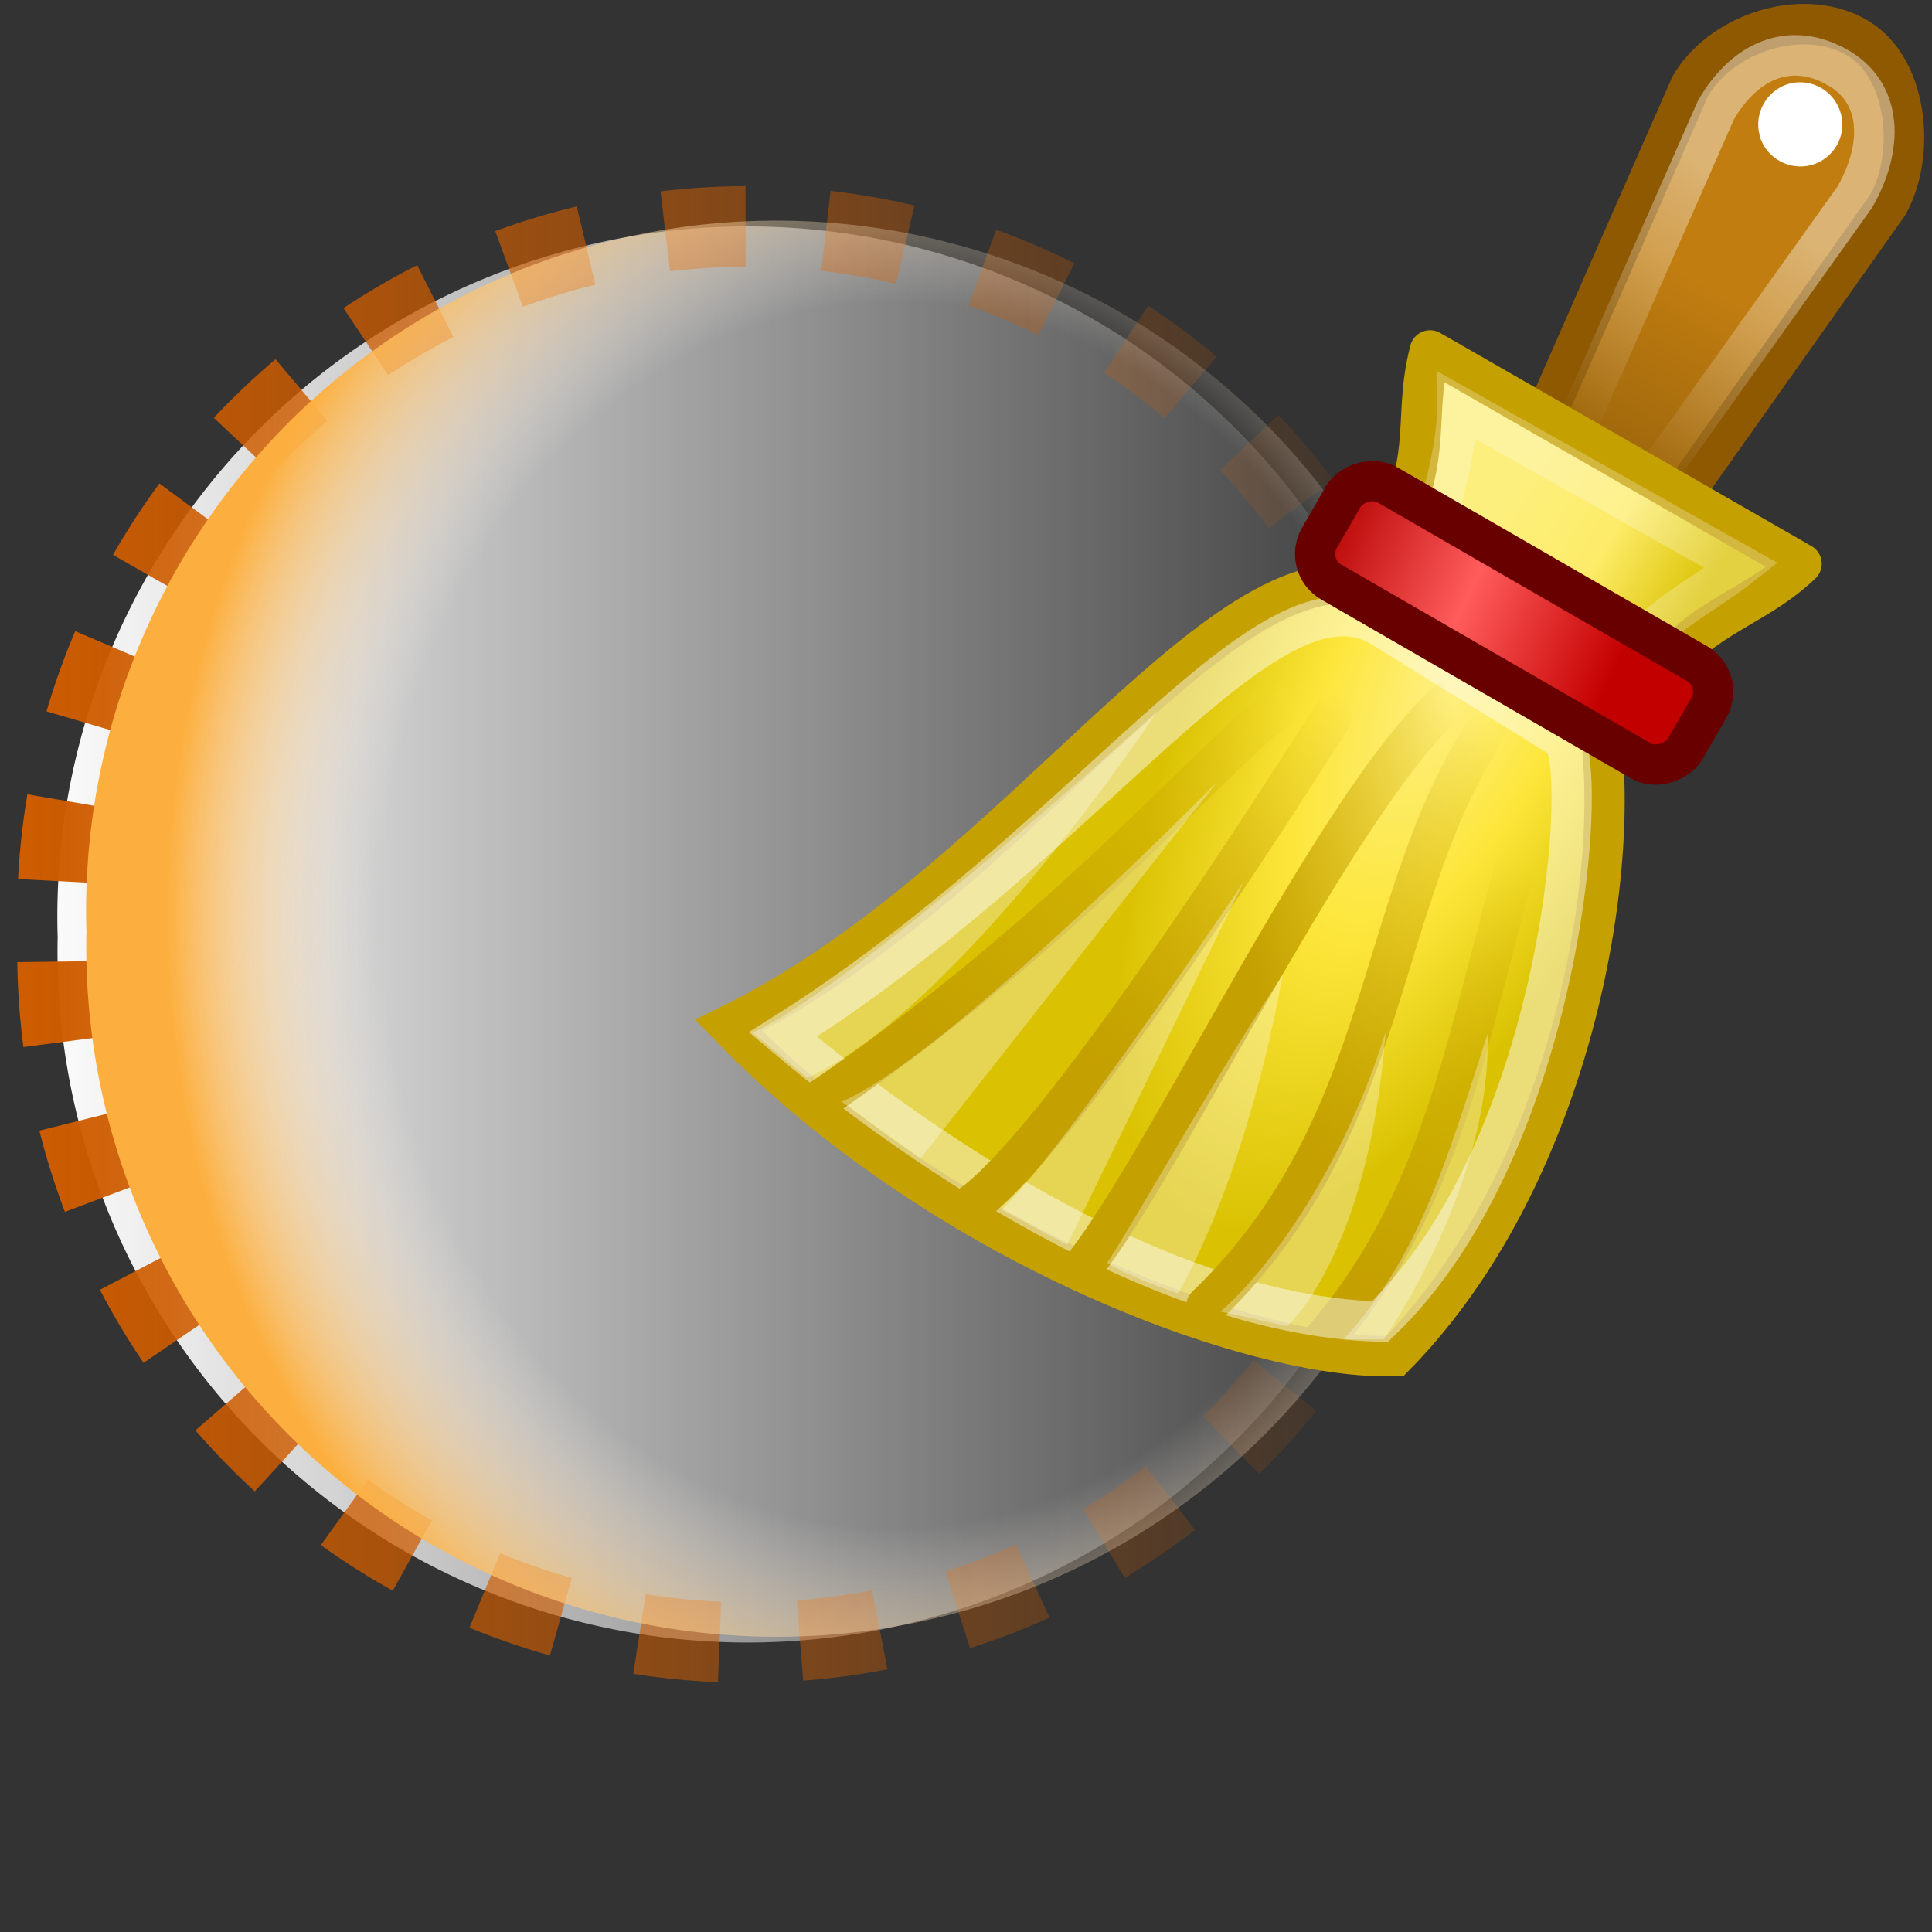 <svg xmlns="http://www.w3.org/2000/svg" width="48" height="48" xmlns:xlink="http://www.w3.org/1999/xlink"><rect width="100%" height="100%" fill="#333333" stroke="none"/><defs><linearGradient id="d"><stop offset="0" stop-color="#fff"/><stop offset="1" stop-color="#fff" stop-opacity="0"/></linearGradient><linearGradient id="c"><stop offset="0" stop-color="#ce5c00"/><stop offset="1" stop-color="#ce5c00" stop-opacity="0"/></linearGradient><linearGradient id="j"><stop offset="0" stop-color="#fff" stop-opacity="0"/><stop offset=".705" stop-color="#fff" stop-opacity="0"/><stop offset="1" stop-color="#fcaf3e"/></linearGradient><radialGradient cx="43.436" cy="-17.797" r="16.18" xlink:href="#a" gradientUnits="userSpaceOnUse" gradientTransform="matrix(1.128 1.125 -.646 .652 -36.535 -14.365)" fx="43.436" fy="-17.797"/><linearGradient id="a"><stop offset="0" stop-color="#fff"/><stop offset=".463" stop-color="#fff"/><stop offset="1" stop-color="#fcaf3e"/></linearGradient><radialGradient cx="43.436" cy="-17.797" r="16.18" fy="-17.797" fx="43.436" gradientTransform="matrix(1.128 1.125 -.646 .652 35.829 -34.773)" gradientUnits="userSpaceOnUse" xlink:href="#a"/><linearGradient id="b"><stop offset="0" stop-color="#fff"/><stop offset=".463" stop-color="#fff"/><stop offset="1" stop-color="#fcaf3e"/></linearGradient><radialGradient cx="43.436" cy="-17.797" r="16.18" fy="-17.797" fx="43.436" gradientTransform="matrix(1.128 1.125 -.646 .652 -37.397 -14.608)" gradientUnits="userSpaceOnUse" xlink:href="#b"/><linearGradient id="r" x1="1.332" x2="47.096" y1="23.929" y2="23.929" xlink:href="#c" gradientUnits="userSpaceOnUse"/><linearGradient id="q" x1="1.332" x2="47.096" y1="23.929" y2="23.929" xlink:href="#d" gradientUnits="userSpaceOnUse"/><linearGradient x1="7.063" x2="14.767" y1="2.155" y2="14.2" xlink:href="#e" gradientUnits="userSpaceOnUse" gradientTransform="matrix(-.848 0 0 .846 59.926 3.113)"/><linearGradient id="e"><stop offset="0" stop-color="#fff"/><stop offset="1" stop-color="#fff" stop-opacity="0"/></linearGradient><radialGradient cx="20.764" cy="19.541" r="14.8" xlink:href="#f" fx="20.764" fy="19.541" gradientTransform="matrix(-.339 -.163 -.426 .883 59.834 6.039)" gradientUnits="userSpaceOnUse"/><linearGradient id="f"><stop offset="0" stop-color="#fef088"/><stop offset=".5" stop-color="#fde63a"/><stop offset="1" stop-color="#dac203"/></linearGradient><linearGradient x1="9.105" x2="10.147" y1="38.828" y2="30.141" xlink:href="#g" gradientUnits="userSpaceOnUse" gradientTransform="matrix(-.653 -.377 -.602 1.04 70.599 -2.827)"/><linearGradient id="g"><stop offset="0" stop-color="#c4a000"/><stop offset="1" stop-color="#c4a000" stop-opacity="0"/></linearGradient><linearGradient x1="19.616" x2="18.486" y1="39.253" y2="29.909" xlink:href="#g" gradientUnits="userSpaceOnUse" gradientTransform="matrix(-.653 -.377 -.602 1.041 70.622 -2.867)"/><linearGradient x1="15.097" x2="14.045" y1="36.968" y2="29" xlink:href="#g" gradientUnits="userSpaceOnUse" gradientTransform="matrix(-.653 -.377 -.636 1.1 73.649 -4.265)"/><linearGradient x1="14.045" x2="14.045" y1="37.576" y2="29" xlink:href="#g" gradientUnits="userSpaceOnUse" gradientTransform="matrix(-.653 -.377 -.605 1.045 68.426 -4.273)"/><linearGradient x1="16.929" x2="14.045" y1="34.011" y2="29" xlink:href="#g" gradientUnits="userSpaceOnUse" gradientTransform="matrix(-.653 -.377 -.65 1.124 72.245 -6.357)"/><linearGradient x1="11.997" x2="17.774" y1="19.592" y2="16.235" xlink:href="#h" gradientUnits="userSpaceOnUse" gradientTransform="matrix(-.766 0 0 .758 59.004 4.016)"/><linearGradient id="h"><stop offset="0" stop-color="#dac203"/><stop offset=".5" stop-color="#fdec69"/><stop offset="1" stop-color="#fdef7e"/></linearGradient><linearGradient x1="-17.469" x2="-12.035" y1="36.736" y2="36.736" xlink:href="#i" gradientUnits="userSpaceOnUse" gradientTransform="matrix(2.236 0 0 2.233 -16.102 -87.928)"/><linearGradient id="i"><stop offset="0" stop-color="#eeeeec"/><stop offset="1" stop-color="#96968a"/></linearGradient><linearGradient x1="7.063" x2="14.767" y1="2.155" y2="14.2" xlink:href="#e" gradientUnits="userSpaceOnUse" gradientTransform="matrix(-.848 0 0 .846 59.926 3.113)"/><radialGradient cx="20.764" cy="19.541" r="14.8" xlink:href="#f" gradientUnits="userSpaceOnUse" gradientTransform="matrix(-.339 -.163 -.426 .883 59.834 6.039)" fx="20.764" fy="19.541"/><linearGradient x1="9.105" x2="10.147" y1="38.828" y2="30.141" xlink:href="#g" gradientUnits="userSpaceOnUse" gradientTransform="matrix(-.653 -.377 -.602 1.04 70.599 -2.827)"/><linearGradient x1="19.616" x2="18.486" y1="39.253" y2="29.909" xlink:href="#g" gradientUnits="userSpaceOnUse" gradientTransform="matrix(-.653 -.377 -.602 1.041 70.622 -2.867)"/><linearGradient x1="15.097" x2="14.045" y1="36.968" y2="29" xlink:href="#g" gradientUnits="userSpaceOnUse" gradientTransform="matrix(-.653 -.377 -.636 1.1 73.649 -4.265)"/><linearGradient x1="14.045" x2="14.045" y1="37.576" y2="29" xlink:href="#g" gradientUnits="userSpaceOnUse" gradientTransform="matrix(-.653 -.377 -.605 1.045 68.426 -4.273)"/><linearGradient x1="16.929" x2="14.045" y1="34.011" y2="29" xlink:href="#g" gradientUnits="userSpaceOnUse" gradientTransform="matrix(-.653 -.377 -.65 1.124 72.245 -6.357)"/><linearGradient x1="11.997" x2="17.774" y1="19.592" y2="16.235" xlink:href="#h" gradientUnits="userSpaceOnUse" gradientTransform="matrix(-.766 0 0 .758 59.004 4.016)"/><linearGradient x1="-17.469" x2="-12.035" y1="36.736" y2="36.736" xlink:href="#i" gradientUnits="userSpaceOnUse" gradientTransform="matrix(2.236 0 0 2.233 -16.102 -87.928)"/><radialGradient id="s" cx="28.049" cy="23.436" r="23.208" xlink:href="#j" fx="28.049" fy="23.436" gradientUnits="userSpaceOnUse" gradientTransform="matrix(1 .007 -.008 1.189 .188 -4.671)"/><linearGradient id="p"><stop offset="0" stop-color="#b30000"/><stop offset=".5" stop-color="#ff5c5c"/><stop offset="1" stop-color="#c30000"/></linearGradient><linearGradient id="o"><stop offset="0" stop-color="#dac203"/><stop offset=".5" stop-color="#fdec69"/><stop offset="1" stop-color="#fdef7e"/></linearGradient><linearGradient id="n"><stop offset="0" stop-color="#c4a000"/><stop offset="1" stop-color="#c4a000" stop-opacity="0"/></linearGradient><linearGradient id="m"><stop offset="0" stop-color="#fef088"/><stop offset=".5" stop-color="#fde63a"/><stop offset="1" stop-color="#dac203"/></linearGradient><linearGradient id="l"><stop offset="0" stop-color="#fff"/><stop offset="1" stop-color="#fff" stop-opacity="0"/></linearGradient><linearGradient x1="12.233" x2="16.871" y1="12.363" y2="17.111" xlink:href="#k" gradientUnits="userSpaceOnUse" gradientTransform="matrix(1.009 .274 -.27 1.021 -1.398 -7.265)"/><linearGradient id="k"><stop offset="0" stop-color="#c17d10"/><stop offset="1" stop-color="#9b650c"/></linearGradient><linearGradient id="t" x1="12.233" x2="16.871" y1="12.363" y2="17.111" xlink:href="#k" gradientUnits="userSpaceOnUse" gradientTransform="matrix(1.009 .274 -.27 1.021 29.45 .299)"/><linearGradient id="u" x1="9.562" x2="14.767" y1="6.953" y2="14.2" xlink:href="#l" gradientUnits="userSpaceOnUse" gradientTransform="matrix(1.044 0 0 1.044 26.362 6.501)"/><radialGradient id="v" cx="20.764" cy="19.541" r="14.8" xlink:href="#m" gradientUnits="userSpaceOnUse" gradientTransform="matrix(.469 -.226 .589 1.223 24.867 9.159)" fx="20.764" fy="19.541"/><linearGradient id="w" x1="9.105" x2="10.147" y1="38.828" y2="30.141" xlink:href="#n" gradientUnits="userSpaceOnUse" gradientTransform="matrix(.904 -.522 .833 1.442 9.971 -3.131)"/><linearGradient id="x" x1="19.616" x2="18.486" y1="39.253" y2="29.909" xlink:href="#n" gradientUnits="userSpaceOnUse" gradientTransform="matrix(.904 -.522 .833 1.443 9.939 -3.186)"/><linearGradient id="y" x1="15.097" x2="14.045" y1="36.968" y2="29" xlink:href="#n" gradientUnits="userSpaceOnUse" gradientTransform="matrix(.904 -.522 .881 1.525 5.751 -5.124)"/><linearGradient id="z" x1="14.045" x2="14.045" y1="37.576" y2="29" xlink:href="#n" gradientUnits="userSpaceOnUse" gradientTransform="matrix(.904 -.522 .837 1.449 12.979 -5.135)"/><linearGradient id="A" x1="16.929" x2="14.045" y1="34.011" y2="29" xlink:href="#n" gradientUnits="userSpaceOnUse" gradientTransform="matrix(.904 -.522 .9 1.558 7.694 -8.023)"/><linearGradient id="B" x1="11.997" x2="17.774" y1="19.592" y2="16.235" xlink:href="#o" gradientUnits="userSpaceOnUse" gradientTransform="matrix(1.06 0 0 1.05 26.016 6.355)"/><linearGradient id="C" x1="10.615" x2="2.007" y1="28.123" y2="27.235" xlink:href="#p" gradientUnits="userSpaceOnUse" gradientTransform="matrix(1.229 0 0 1.229 18.724 13.27)"/></defs><g><path fill="url(#q)" fill-rule="evenodd" stroke="url(#r)" stroke-width="2.558" d="M46.14 23.93a21.93 21.93 0 1 1-43.85 0 21.93 21.93 0 1 1 43.84 0z" transform="matrix(.782 0 0 .782 -.358 4.579)" color="#000" stroke-dasharray="2.558, 2.558" overflow="visible" enable-background="accumulate"/><path fill="url(#s)" fill-rule="evenodd" d="M46.14 23.93a21.93 21.93 0 1 1-43.85 0 21.93 21.93 0 1 1 43.84 0z" transform="matrix(.782 0 0 .782 .356 4.436)" color="#000" overflow="visible" enable-background="accumulate"/><g transform="matrix(-.772 0 0 .772 71.968 -5.572)"><path fill="url(#t)" fill-rule="evenodd" stroke="#8f5902" stroke-width="1.304" d="M33.58 8.36c1.8-.92 4.3 0 5.24 1.62l4.35 9.9c.93 1.63.66 3.52-.6 4.26-1.24.73-3 0-3.92-1.6l-6.18-8.73c-.92-1.62-.66-4.54 1.1-5.44z" stroke-linecap="round"/><path fill="none" stroke="url(#u)" stroke-width="1.303" d="M34.14 9.36c1.48-.82 2.94-.2 3.86 1.4l4.64 10.53-2.54 1.47-6.57-9.2c-.92-1.6-.92-3.37.6-4.2z" opacity=".423" stroke-linecap="round"/><path fill="url(#v)" fill-rule="evenodd" stroke="#c4a000" stroke-width="1.296" d="M41.8 30.3c-.84 4.48.66 14.57 6.53 20.56 4.54.15 14.6-3.57 21.44-10.64-9.65-4.72-16.22-16.42-21.34-13.87L41.8 30.3z"/><path fill="none" stroke="url(#w)" stroke-width="1.296" d="M43.42 31.94c2.45 6.55 2.6 13.35 7.5 18.7" stroke-linecap="round"/><path fill="none" stroke="#fff" stroke-width="1.296" d="M42.98 30.95c-.95.53-.16 13.07 5.83 18.8 7.73-.2 16.22-6.7 19.22-9.24-9.92-6.23-15.58-15.4-19.3-13.1l-5.74 3.55z" opacity=".462"/><path fill="none" stroke="url(#x)" stroke-width="1.296" d="M51.26 29.76c.9-.8 6 6.35 15.66 12.92" stroke-linecap="round"/><path fill="none" stroke="url(#y)" stroke-width="1.296" d="M45.17 30.37c3.88 5.6 3.1 12.98 9.23 18.88" stroke-linecap="round"/><path fill="none" stroke="url(#z)" stroke-width="1.296" d="M50.36 30.28s8.54 13.65 11.68 15.77" stroke-linecap="round"/><path fill="none" stroke="url(#A)" stroke-width="1.296" d="M46.5 29.68c3.6 3.05 9.1 14.8 11.82 18.25" stroke-linecap="round"/><path fill="url(#B)" fill-rule="evenodd" stroke="#c4a000" stroke-width="1.309" d="M35.25 25.36L47.2 18.5c.64 2.5-.34 3.4 1.9 7.47l-8.27 4.73c-1.52-3.63-3.72-3.56-5.58-5.34z" stroke-linecap="round" stroke-linejoin="round"/><path fill="none" stroke="#fff" stroke-width="1.296" d="M41.03 28.68c-.85-1.48-2.68-2.33-3.85-3.26l9.15-5.15c-.02 1.54.6 3.22.9 4.7l-6.2 3.7z" opacity=".247"/><rect width="13.589" height="3.612" x="18.105" y="44.052" fill="url(#C)" fill-rule="evenodd" stroke="#690000" stroke-width="1.296" transform="rotate(-30.003)" ry="1.044" rx="1.044" stroke-linecap="round"/><path fill="#fff" fill-rule="evenodd" stroke="#8f5902" stroke-width="1.26.054" d="M36.6 11.57c-.2.72-.94 1.15-1.67.96-.72-.2-1.15-.94-.95-1.66.2-.72.93-1.15 1.66-.96.72.2 1.15.95.95 1.67z" stroke-linecap="round" stroke-linejoin="round"/><path fill="#fff" fill-rule="evenodd" d="M55.32 48.84s1.57-.52 2.27-.98c-1.3-2.03-3.56-6.15-5.65-9.27 1.25 6.82 3.37 10.24 3.37 10.24z" opacity=".317"/><path fill="#fff" fill-rule="evenodd" d="M58.88 47.28l2.1-1.13C58.97 44.2 53.2 35.6 53.2 35.6l5.68 11.68z" opacity=".317"/><path fill="#fff" fill-rule="evenodd" d="M63.6 44.5l2.54-1.83c-3.32-1.38-12.1-10.3-12.1-10.3 2.5 3.13 7.07 8.98 9.55 12.12z" opacity=".317"/><path fill="#fff" fill-rule="evenodd" d="M67.24 41.9L69 40.45C65.56 38.87 55.97 30.1 55.97 30.1s6.35 9.6 11.28 11.8z" opacity=".317"/><path fill="#fff" fill-rule="evenodd" d="M51.8 49.9s1.26-.3 2.15-.47c-1.52-1.3-3.97-4.63-5.32-9 .55 7.2 3.18 9.48 3.18 9.48z" opacity=".317"/><path fill="#fff" fill-rule="evenodd" d="M48.68 50.32s1.3 0 1.3 0c-2.4-2.64-3.28-5.62-4.63-9.83-.14 4.88 3.33 9.82 3.33 9.82z" opacity=".317"/></g></g></svg>